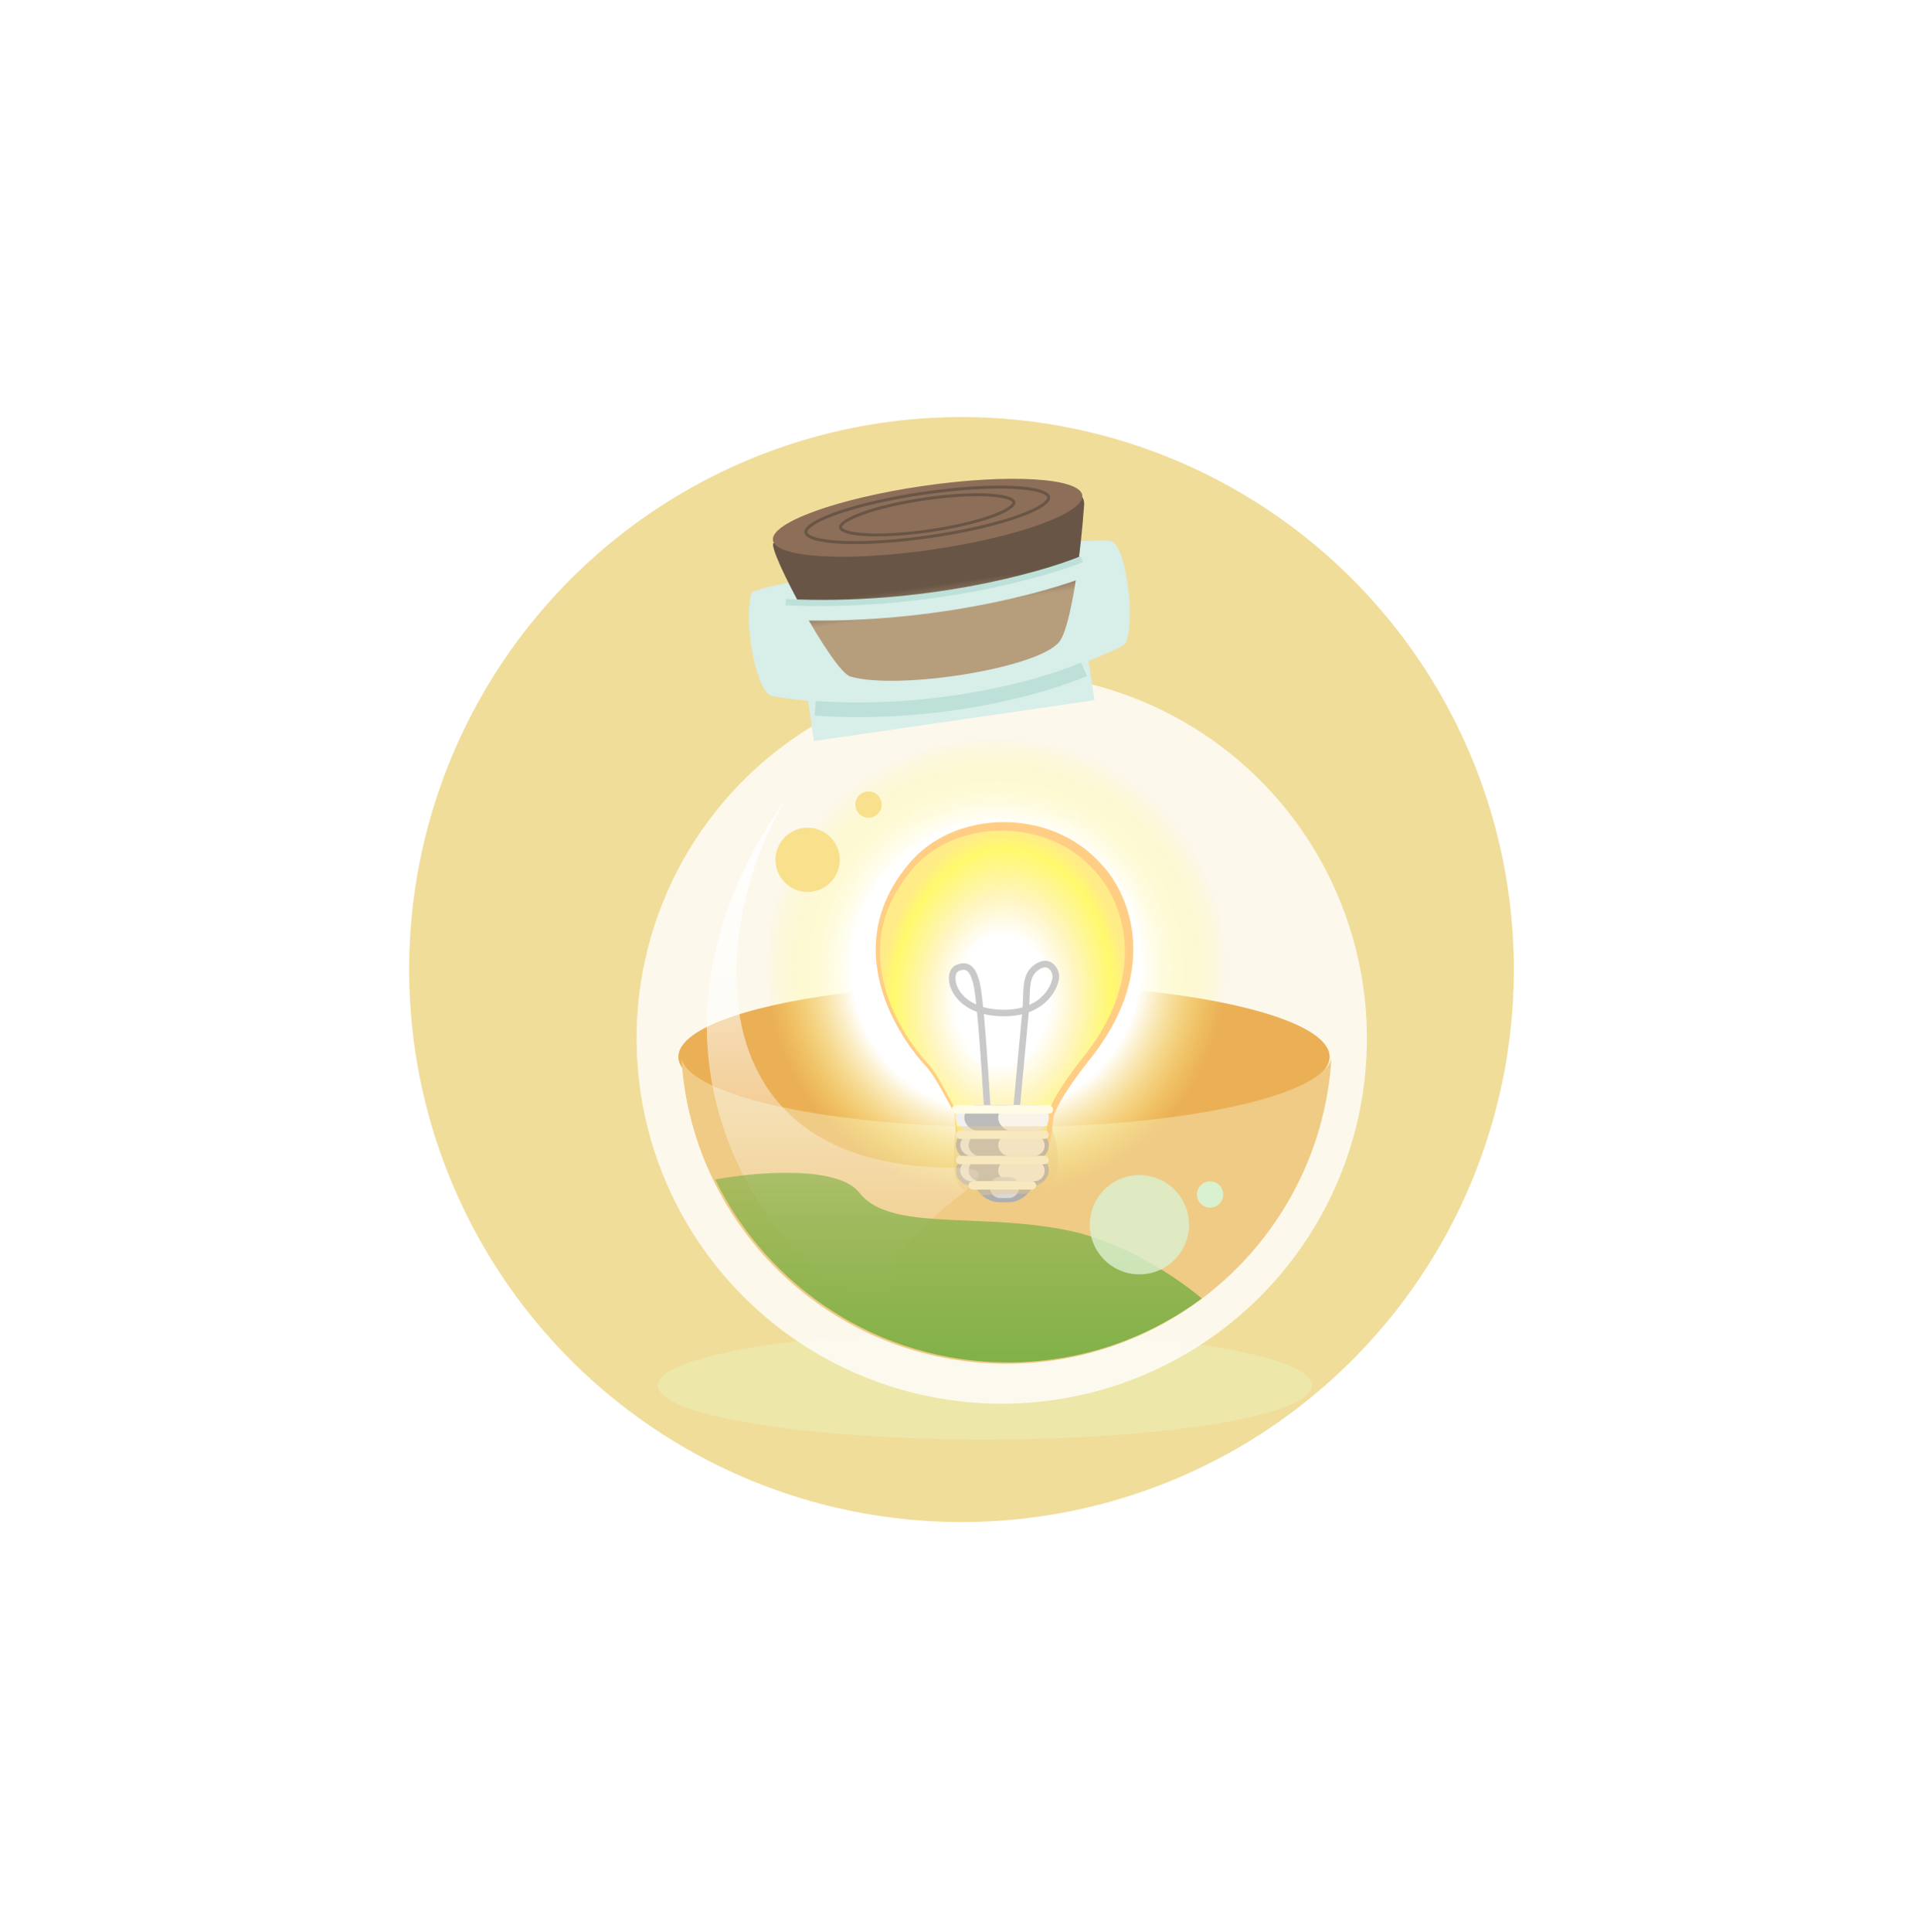 <svg width="235" height="236" viewBox="0 0 235 236" fill="none" xmlns="http://www.w3.org/2000/svg">
<g filter="url(#filter0_f_2466_9482)">
<circle cx="117.5" cy="118.453" r="67.5" fill="#F0DD9A"/>
</g>
<g filter="url(#filter1_f_2466_9482)">
<ellipse cx="39.971" cy="6.602" rx="39.971" ry="6.602" transform="matrix(-1 0 0 1 160.348 162.656)" fill="#EEE7AA"/>
</g>
<circle cx="44.61" cy="44.61" r="44.61" transform="matrix(-0.99 0.144 0.144 0.99 160.16 76.281)" fill="white" fill-opacity="0.8"/>
<rect width="34.617" height="7.851" transform="matrix(-0.99 0.144 0.144 0.99 132.605 77.769)" fill="#D7EEE9"/>
<path d="M94.373 85.057C111.899 87.854 125.178 84.582 137.013 79.002C137.303 78.865 137.559 78.654 137.668 78.352C138.669 75.588 137.677 66.285 135.609 66.08C129.231 65.448 92.108 71.287 91.819 72.448C90.794 76.559 92.56 84.768 94.373 85.057Z" fill="#D7EEE9"/>
<path d="M129.454 78.405C130.949 76.523 132.123 67.01 132.485 61.681C132.544 60.805 131.946 60.028 131.076 59.915C120.862 58.584 99.719 62 94.524 66.356C93.727 67.024 101.757 82.035 103.927 82.658C109.76 84.334 126.863 81.667 129.454 78.405Z" fill="url(#paint0_linear_2466_9482)"/>
<ellipse cx="19.093" cy="3.926" rx="19.093" ry="3.926" transform="matrix(-0.99 0.144 0.144 0.99 131.695 56.621)" fill="#8C6E59"/>
<path d="M132.465 81.758C127.858 83.788 114.839 87.587 99.621 86.534" stroke="#A4D2C8" stroke-opacity="0.5" stroke-width="1.784"/>
<path d="M132.383 68.781C127.26 70.887 112.812 74.893 96.007 74.071" stroke="#BDE0D8" stroke-width="1.784"/>
<path d="M132.84 69.438C127.613 71.558 112.88 75.606 95.757 74.83" stroke="#D7EEE9" stroke-width="1.784"/>
<path d="M98.482 65.056C98.501 65.182 98.59 65.319 98.794 65.459C98.998 65.598 99.298 65.727 99.694 65.838C100.483 66.06 101.61 66.204 103 66.261C105.776 66.377 109.563 66.149 113.701 65.547C117.838 64.946 121.533 64.086 124.161 63.184C125.477 62.733 126.517 62.274 127.21 61.836C127.557 61.617 127.808 61.409 127.964 61.217C128.121 61.025 128.167 60.868 128.148 60.742C128.13 60.615 128.041 60.478 127.837 60.338C127.632 60.199 127.332 60.071 126.937 59.959C126.148 59.737 125.021 59.594 123.631 59.536C120.854 59.42 117.067 59.648 112.93 60.25C108.793 60.852 105.098 61.711 102.469 62.613C101.154 63.064 100.114 63.523 99.421 63.961C99.073 64.18 98.822 64.388 98.666 64.58C98.51 64.772 98.464 64.929 98.482 65.056Z" stroke="#695546" stroke-width="0.357"/>
<path d="M102.716 64.441C102.704 64.36 102.731 64.254 102.837 64.118C102.944 63.98 103.118 63.829 103.364 63.668C103.854 63.347 104.594 63.01 105.536 62.678C107.415 62.016 110.062 61.389 113.028 60.958C115.995 60.527 118.71 60.373 120.701 60.473C121.697 60.523 122.503 60.635 123.065 60.803C123.346 60.888 123.557 60.983 123.698 61.084C123.839 61.185 123.894 61.279 123.906 61.36C123.918 61.441 123.891 61.547 123.785 61.684C123.678 61.821 123.504 61.972 123.258 62.133C122.767 62.454 122.027 62.791 121.086 63.123C119.207 63.785 116.56 64.412 113.593 64.843C110.627 65.274 107.911 65.427 105.921 65.328C104.924 65.278 104.119 65.166 103.557 64.998C103.276 64.913 103.065 64.818 102.924 64.717C102.783 64.616 102.728 64.522 102.716 64.441Z" stroke="#695546" stroke-width="0.357"/>
<ellipse cx="39.792" cy="8.922" rx="39.792" ry="8.922" transform="matrix(-1 0 0 1 162.488 120.188)" fill="#EBAF56"/>
<path fill-rule="evenodd" clip-rule="evenodd" d="M83.277 129.357C84.585 134.02 101.865 137.711 122.99 137.711C144.117 137.711 161.399 134.019 162.703 129.355C161.398 150.153 144.117 166.616 122.99 166.616C101.864 166.616 84.584 150.154 83.277 129.357Z" fill="#EFCB85"/>
<g filter="url(#filter2_f_2466_9482)">
<circle cx="121.725" cy="118.245" r="28.124" fill="url(#paint1_radial_2466_9482)"/>
</g>
<g filter="url(#filter3_f_2466_9482)">
<path d="M112.757 129.822C113.882 131.056 114.304 131.645 116.695 136.132C116.695 143.144 120.632 144.126 123.866 143.705C128.929 143.004 128.507 137.114 128.788 136.273C129.069 135.432 129.913 133.608 132.866 129.822C141.866 118.884 138.209 109.487 134.694 105.701C128.507 98.549 116.414 98.829 110.929 105.701C101.789 116.78 111.351 128.279 112.757 129.822Z" fill="#FFCE84"/>
</g>
<path d="M112.991 129.484C114.06 130.661 114.462 131.222 116.735 135.5C116.735 142.185 120.478 143.121 123.553 142.72C128.367 142.052 127.966 136.436 128.233 135.634C128.5 134.833 129.303 133.093 132.11 129.484C140.667 119.056 137.191 110.097 133.849 106.487C127.966 99.668 116.467 99.936 111.253 106.487C102.562 117.05 111.654 128.013 112.991 129.484Z" fill="url(#paint2_radial_2466_9482)"/>
<path d="M120.641 135.229C120.329 130.282 119.801 121.599 119.266 119.861C119.019 119.059 118.598 117.588 117.031 118.249C115.507 118.891 116.362 123.33 121.844 123.731C127.326 124.132 128.893 120.661 129.027 119.462C129.118 118.64 128.308 117.1 126.754 118.118C125.112 119.193 125.587 121.057 125.32 123.731C125.106 125.87 124.518 132.288 124.25 135.229" stroke="#C9C9C9" stroke-width="0.802"/>
<rect x="116.816" y="138.113" width="11.353" height="3.612" rx="1.806" fill="#AFAFAF"/>
<rect x="116.816" y="135.02" width="11.353" height="3.096" rx="1.548" fill="#F0F0F0"/>
<rect x="117.852" y="135.02" width="10.321" height="3.096" rx="1.548" fill="#BCBCBC"/>
<rect x="121.984" y="135.02" width="6.192" height="3.096" rx="1.548" fill="#F8F4EA"/>
<rect width="11.353" height="3.612" rx="1.806" transform="matrix(1 0 0 -1 116.816 144.82)" fill="#AFAFAF"/>
<rect width="7.74" height="6.708" rx="3.354" transform="matrix(1 0 0 -1 118.883 146.887)" fill="#AFAFAF"/>
<rect x="117.34" y="138.629" width="10.321" height="2.58" rx="1.29" fill="#F0F0F0"/>
<rect x="118.367" y="138.629" width="9.289" height="2.58" rx="1.29" fill="#BCBCBC"/>
<rect x="121.984" y="138.629" width="5.676" height="2.58" rx="1.29" fill="#F8F4EA"/>
<rect x="117.34" y="141.727" width="10.321" height="2.58" rx="1.29" fill="#F0F0F0"/>
<rect x="118.367" y="141.727" width="9.289" height="2.58" rx="1.29" fill="#BCBCBC"/>
<rect x="121.984" y="141.727" width="5.676" height="2.58" rx="1.29" fill="#F8F4EA"/>
<path d="M121.109 145.66C120.68 144.802 121.304 143.793 122.263 143.793H123.249C124.208 143.793 124.831 144.802 124.403 145.66C124.184 146.097 123.737 146.373 123.249 146.373H122.263C121.775 146.373 121.328 146.097 121.109 145.66Z" fill="#D8D8D8"/>
<rect x="116.305" y="135.02" width="12.385" height="1.032" rx="0.516" fill="#FFFBE5"/>
<rect x="116.816" y="138.113" width="11.353" height="1.032" rx="0.516" fill="#FFFBE5"/>
<rect x="116.816" y="141.211" width="11.353" height="1.032" rx="0.516" fill="#FFFBE5"/>
<rect x="118.367" y="144.305" width="8.257" height="1.032" rx="0.516" fill="#FFFBE5"/>
<path d="M116.608 142.667C83.239 142.667 87.38 111.084 96.266 97.344C68.073 136.601 109.114 167.896 109.114 156.407C109.114 148.734 126.434 142.667 116.608 142.667Z" fill="url(#paint3_linear_2466_9482)"/>
<path fill-rule="evenodd" clip-rule="evenodd" d="M87.399 144.105C93.172 143.03 102.526 142.505 105.029 145.724C107.325 148.676 112.301 148.881 118.355 149.131C122.182 149.289 126.44 149.465 130.724 150.363C136.612 151.598 143.116 155.455 146.863 158.634C140.245 163.546 132.048 166.451 123.173 166.451C107.454 166.451 93.864 157.337 87.399 144.105Z" fill="url(#paint4_linear_2466_9482)"/>
<circle cx="1.606" cy="1.606" r="1.606" transform="matrix(-0.988 0.153 0.153 0.988 149.219 144.102)" fill="#DAF1CF"/>
<circle cx="6.067" cy="6.067" r="6.067" transform="matrix(-0.988 0.153 0.153 0.988 144.309 142.703)" fill="#DBF0D1" fill-opacity="0.8"/>
<circle cx="3.926" cy="3.926" r="3.926" transform="matrix(-0.988 0.153 0.153 0.988 101.973 100.566)" fill="#F8E08D"/>
<circle cx="1.606" cy="1.606" r="1.606" transform="matrix(-0.988 0.153 0.153 0.988 107.477 96.465)" fill="#F8E08D"/>
<path d="M128.427 137.598H116.816C115.526 148.434 118.88 145.596 125.331 145.854C130.491 146.061 129.545 140.436 128.427 137.598Z" fill="#EFCB85" fill-opacity="0.4"/>
<defs>
<filter id="filter0_f_2466_9482" x="0" y="0.953" width="235" height="235" filterUnits="userSpaceOnUse" color-interpolation-filters="sRGB">
<feFlood flood-opacity="0" result="BackgroundImageFix"/>
<feBlend mode="normal" in="SourceGraphic" in2="BackgroundImageFix" result="shape"/>
<feGaussianBlur stdDeviation="25" result="effect1_foregroundBlur_2466_9482"/>
</filter>
<filter id="filter1_f_2466_9482" x="73.269" y="155.519" width="94.217" height="27.478" filterUnits="userSpaceOnUse" color-interpolation-filters="sRGB">
<feFlood flood-opacity="0" result="BackgroundImageFix"/>
<feBlend mode="normal" in="SourceGraphic" in2="BackgroundImageFix" result="shape"/>
<feGaussianBlur stdDeviation="3.569" result="effect1_foregroundBlur_2466_9482"/>
</filter>
<filter id="filter2_f_2466_9482" x="83.281" y="79.8" width="76.887" height="76.887" filterUnits="userSpaceOnUse" color-interpolation-filters="sRGB">
<feFlood flood-opacity="0" result="BackgroundImageFix"/>
<feBlend mode="normal" in="SourceGraphic" in2="BackgroundImageFix" result="shape"/>
<feGaussianBlur stdDeviation="5.16" result="effect1_foregroundBlur_2466_9482"/>
</filter>
<filter id="filter3_f_2466_9482" x="104.955" y="98.377" width="35.605" height="47.476" filterUnits="userSpaceOnUse" color-interpolation-filters="sRGB">
<feFlood flood-opacity="0" result="BackgroundImageFix"/>
<feBlend mode="normal" in="SourceGraphic" in2="BackgroundImageFix" result="shape"/>
<feGaussianBlur stdDeviation="1.032" result="effect1_foregroundBlur_2466_9482"/>
</filter>
<linearGradient id="paint0_linear_2466_9482" x1="113.114" y1="60.652" x2="115.954" y2="80.181" gradientUnits="userSpaceOnUse">
<stop offset="0.55" stop-color="#695546"/>
<stop offset="0.708" stop-color="#B69E7D"/>
</linearGradient>
<radialGradient id="paint1_radial_2466_9482" cx="0" cy="0" r="1" gradientUnits="userSpaceOnUse" gradientTransform="translate(121.725 118.245) rotate(90) scale(28.124)">
<stop offset="0.625" stop-color="white"/>
<stop offset="1" stop-color="#FFF876" stop-opacity="0"/>
</radialGradient>
<radialGradient id="paint2_radial_2466_9482" cx="0" cy="0" r="1" gradientUnits="userSpaceOnUse" gradientTransform="translate(122.5 122.136) rotate(92.865) scale(20.645 14.952)">
<stop offset="0.38" stop-color="white"/>
<stop offset="0.61" stop-color="#FFF5C0"/>
<stop offset="0.895" stop-color="#FFF96C"/>
<stop offset="1" stop-color="#FFEC89"/>
</radialGradient>
<linearGradient id="paint3_linear_2466_9482" x1="103" y1="97.344" x2="103" y2="158.813" gradientUnits="userSpaceOnUse">
<stop stop-color="white"/>
<stop offset="1" stop-color="white" stop-opacity="0"/>
</linearGradient>
<linearGradient id="paint4_linear_2466_9482" x1="117.954" y1="138.488" x2="117.954" y2="166.451" gradientUnits="userSpaceOnUse">
<stop stop-color="#81B148" stop-opacity="0.56"/>
<stop offset="1" stop-color="#81B148"/>
</linearGradient>
</defs>
</svg>
